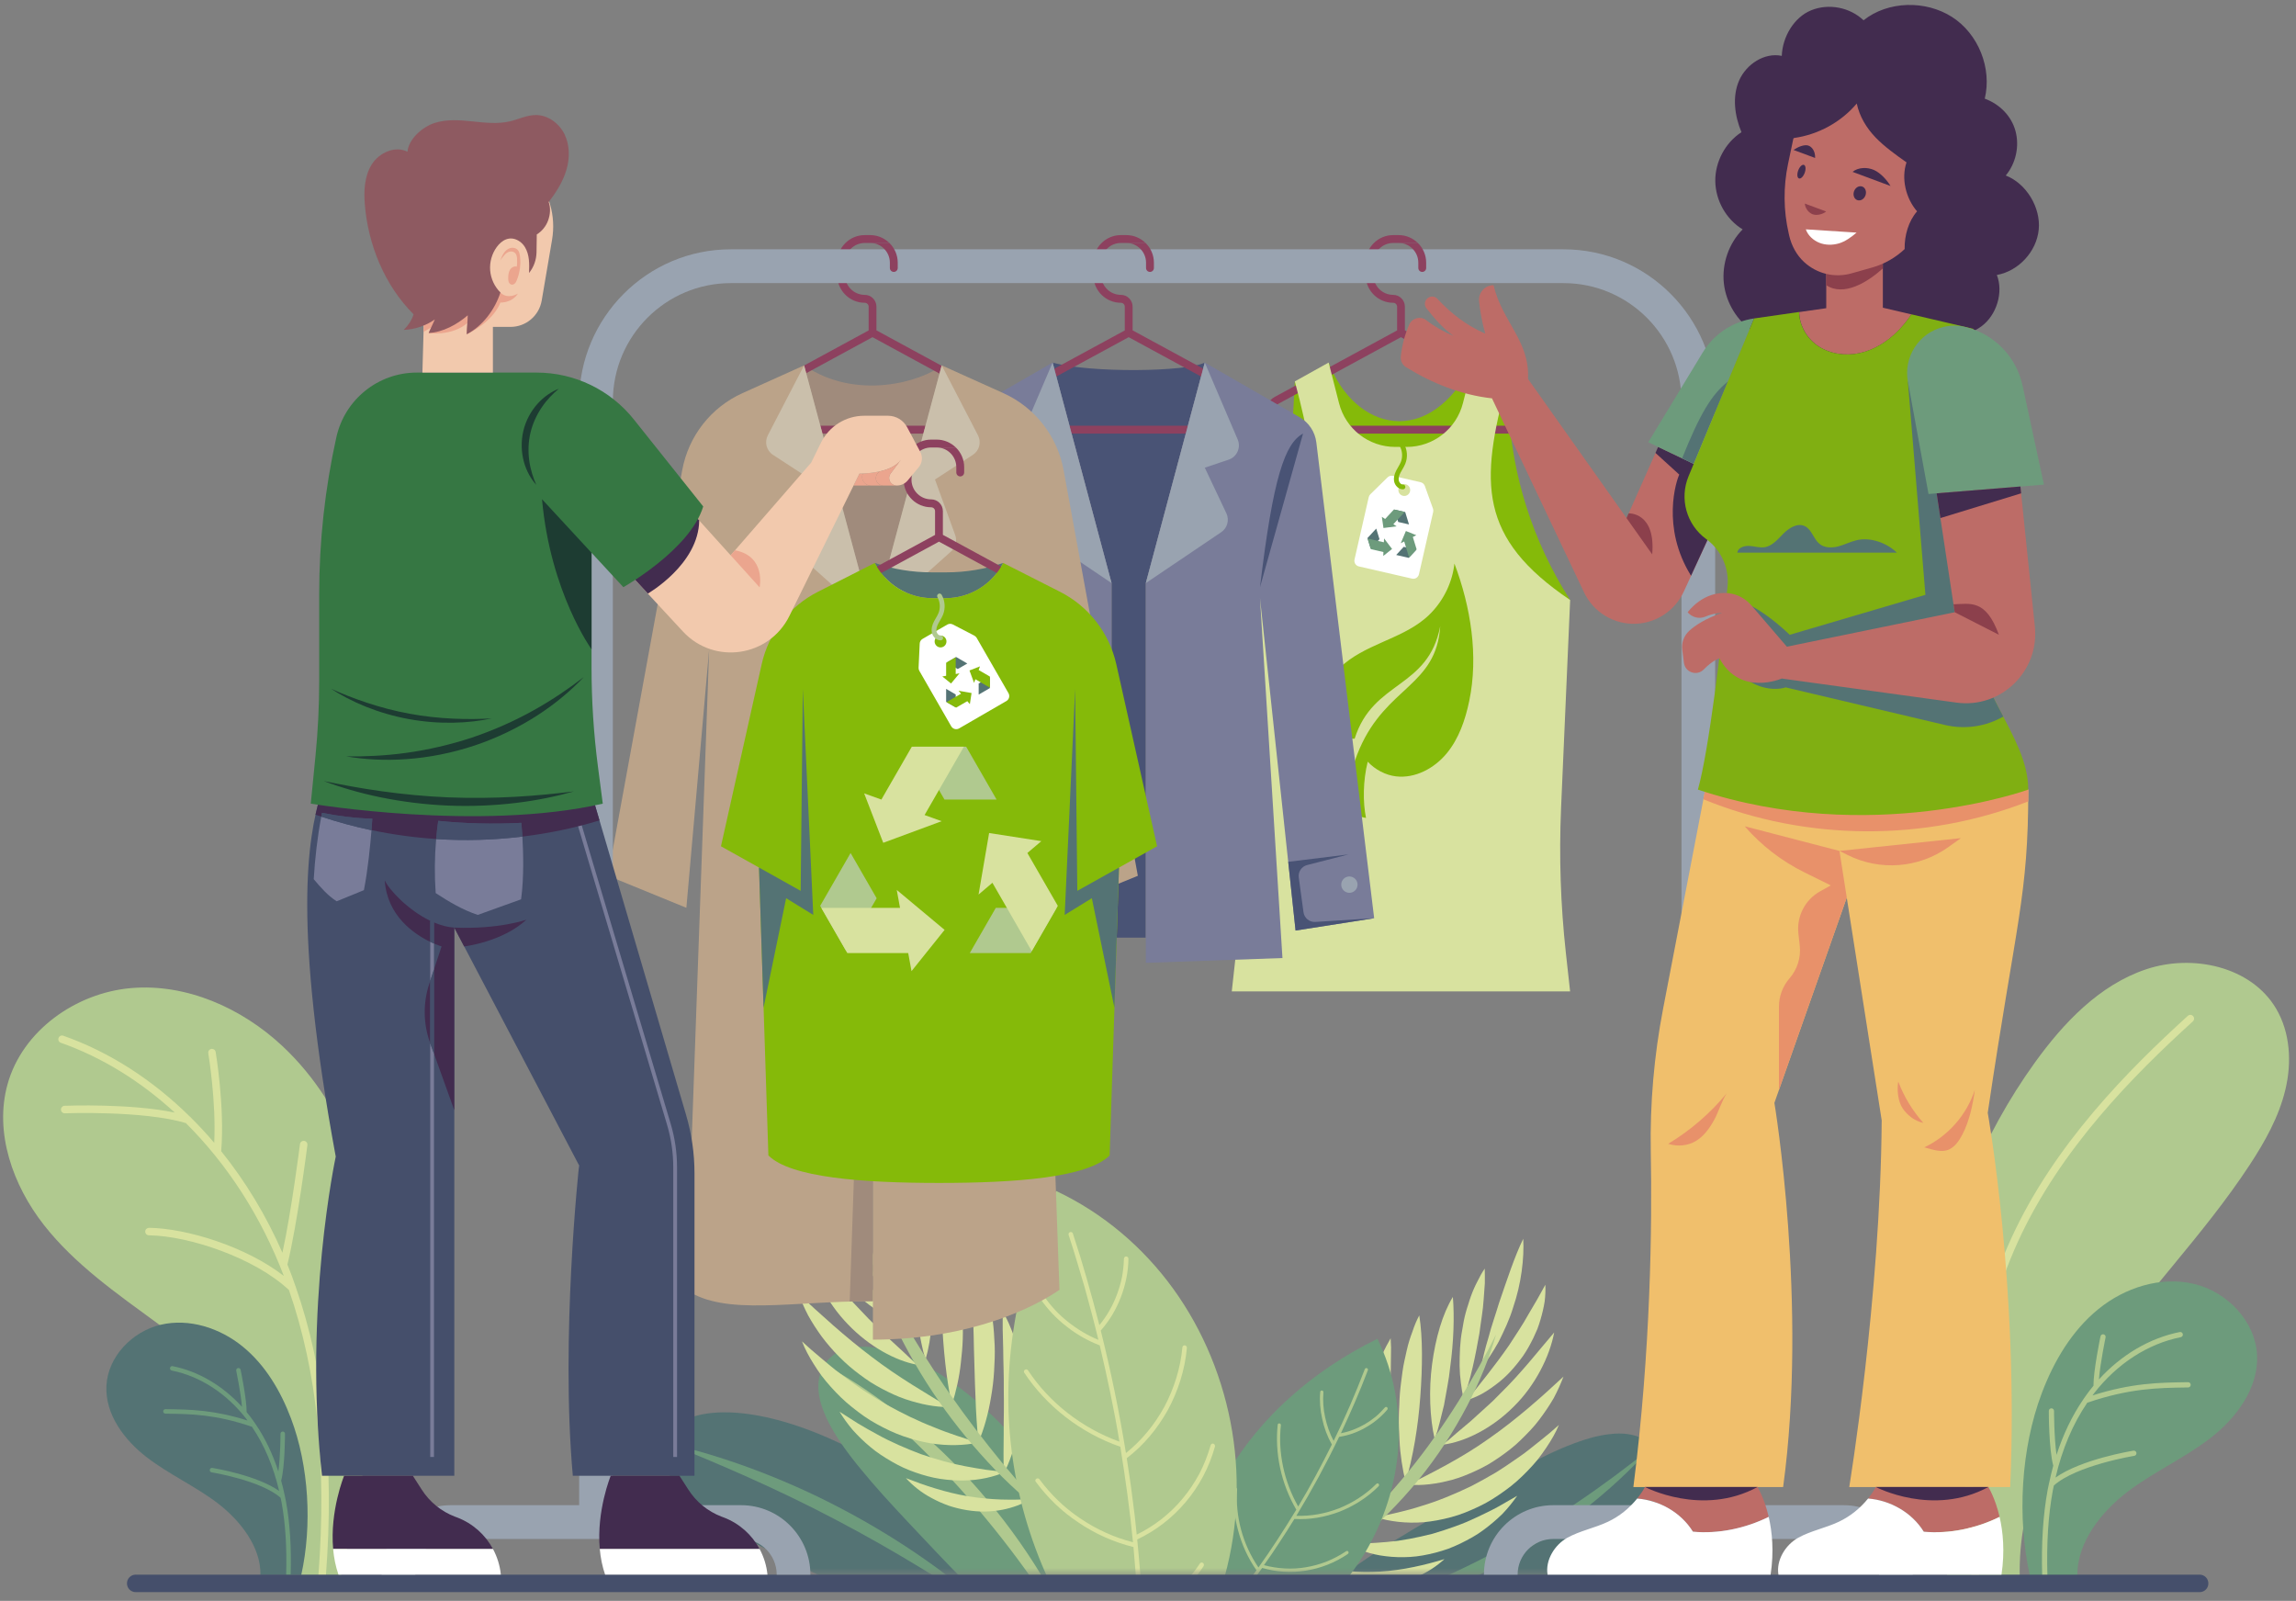 <svg width="175" height="122" viewBox="0 0 175 122" fill="none" xmlns="http://www.w3.org/2000/svg">
<rect x="0" y="0" width="175" height="122" fill="#808080" stroke="none"/>
<mask id="mask0_2_24" style="mask-type:luminance" maskUnits="userSpaceOnUse" x="47" y="87" width="84" height="33">
<path d="M47.664 119.999L130.339 119.999V87.31H47.664V119.999Z" fill="white"/>
</mask>
<g mask="url(#mask0_2_24)">
<path d="M117.779 122.61C115.602 123.849 113.373 124.742 111.287 125.329C111.028 125.4 110.768 125.472 110.514 125.54C110.257 125.603 110.001 125.658 109.749 125.712C109.244 125.815 108.756 125.918 108.277 125.989C107.316 126.121 106.42 126.218 105.581 126.215C102.237 126.256 100.102 125.32 99.828 123.947C99.546 122.536 101.072 120.957 103.464 119.257C104.068 118.845 104.716 118.384 105.424 117.952C105.775 117.732 106.134 117.495 106.508 117.271C106.696 117.16 106.885 117.048 107.076 116.934C107.267 116.816 107.461 116.699 107.655 116.579C109.224 115.646 110.945 114.673 112.743 113.649C114.546 112.628 116.107 111.758 117.511 111.083C118.897 110.387 120.127 109.898 121.203 109.592C121.739 109.437 122.247 109.34 122.718 109.291C123.183 109.234 123.614 109.234 124.013 109.283C124.809 109.386 125.468 109.698 125.956 110.21C126.444 110.725 126.718 111.392 126.727 112.221C126.73 112.636 126.67 113.091 126.536 113.586C126.396 114.073 126.176 114.593 125.882 115.154C125.292 116.27 124.35 117.495 123.026 118.785C121.688 120.05 119.959 121.377 117.779 122.61Z" fill="#547374"/>
<path d="M125.714 110.433C122.532 113.011 118.184 116.098 113.47 118.533C111.119 119.758 108.697 120.839 106.363 121.741C104.031 122.645 101.791 123.363 99.831 123.947C101.86 123.689 104.191 123.206 106.611 122.45C109.03 121.698 111.538 120.67 113.932 119.423C118.737 116.942 122.995 113.497 125.714 110.433Z" fill="#6D9B7C"/>
<path d="M104.907 115.635C105.909 115.947 107.159 116.113 108.523 116.004C109.193 115.941 109.895 115.812 110.608 115.62C111.327 115.432 112.015 115.143 112.717 114.811C113.425 114.482 114.072 114.055 114.709 113.598C115.351 113.146 115.924 112.619 116.452 112.07C116.714 111.795 116.974 111.518 117.205 111.229C117.431 110.937 117.645 110.642 117.842 110.347C118.241 109.761 118.581 109.171 118.82 108.591C118.592 108.791 118.355 108.997 118.115 109.209C117.867 109.412 117.613 109.618 117.354 109.827C116.829 110.239 116.318 110.676 115.733 111.068C115.159 111.466 114.583 111.867 113.981 112.236C113.367 112.596 112.748 112.94 112.129 113.26C110.857 113.872 109.598 114.393 108.354 114.765C107.139 115.166 105.932 115.397 104.907 115.635Z" fill="#D8E29F"/>
<path d="M102.608 117.615C103.412 118.075 104.465 118.467 105.629 118.599C106.214 118.671 106.836 118.691 107.478 118.653C108.12 118.616 108.756 118.493 109.41 118.327C109.735 118.241 110.06 118.141 110.383 118.03C110.7 117.909 111.008 117.775 111.313 117.629C111.918 117.331 112.531 117.005 113.056 116.608C113.59 116.216 114.087 115.792 114.529 115.357C114.954 114.908 115.325 114.445 115.639 113.992C115.179 114.256 114.697 114.533 114.192 114.822C113.687 115.1 113.145 115.357 112.603 115.615C112.329 115.744 112.055 115.867 111.778 115.987C111.499 116.107 111.205 116.21 110.919 116.319C110.34 116.527 109.761 116.719 109.182 116.888C108.585 117.04 107.997 117.168 107.418 117.277C107.13 117.331 106.845 117.38 106.562 117.42C106.274 117.455 105.989 117.486 105.709 117.512C105.15 117.563 104.611 117.595 104.097 117.618C103.581 117.632 103.073 117.618 102.608 117.615Z" fill="#D8E29F"/>
<path d="M100.465 119.426C100.987 119.849 101.672 120.236 102.482 120.496C102.887 120.628 103.321 120.728 103.775 120.791C104.22 120.842 104.685 120.859 105.156 120.834C105.626 120.808 106.106 120.745 106.577 120.642C107.036 120.527 107.487 120.376 107.915 120.196C108.788 119.846 109.524 119.337 110.098 118.816C108.674 119.251 106.916 119.672 105.193 119.769C104.32 119.812 103.481 119.801 102.679 119.729C101.871 119.655 101.124 119.537 100.465 119.426Z" fill="#D8E29F"/>
<path d="M107.358 113.143C108.36 113.234 109.473 113.1 110.691 112.771C111.299 112.605 111.889 112.362 112.5 112.081C112.802 111.938 113.111 111.786 113.41 111.615C113.701 111.44 113.992 111.254 114.278 111.057C114.848 110.662 115.419 110.227 115.913 109.738C116.412 109.249 116.911 108.748 117.316 108.201C117.727 107.658 118.101 107.106 118.421 106.553C118.717 105.993 118.971 105.437 119.168 104.908C117.556 106.413 115.562 108.193 113.453 109.655C111.362 111.146 109.11 112.25 107.358 113.143Z" fill="#D8E29F"/>
<path d="M109.969 110.098C111.635 109.892 113.698 108.871 115.353 107.217C117.025 105.586 118.124 103.349 118.458 101.546C117.268 102.934 115.924 104.662 114.383 106.164L113.821 106.731C113.63 106.917 113.43 107.091 113.236 107.269C112.851 107.618 112.469 107.964 112.098 108.302C111.715 108.625 111.342 108.937 110.985 109.24C110.811 109.392 110.637 109.54 110.471 109.686C110.3 109.827 110.132 109.967 109.969 110.098Z" fill="#D8E29F"/>
<path d="M111.818 106.702C112.178 106.588 112.56 106.433 112.937 106.23C113.308 106.021 113.684 105.772 114.058 105.483C114.826 104.917 115.496 104.156 116.101 103.312C116.395 102.885 116.64 102.43 116.869 101.97C116.98 101.738 117.085 101.506 117.182 101.274C117.271 101.04 117.345 100.802 117.416 100.565C117.556 100.093 117.662 99.629 117.733 99.186C117.79 98.737 117.802 98.305 117.787 97.907C117.588 98.253 117.388 98.619 117.182 98.997C116.963 99.372 116.737 99.758 116.503 100.153C116.067 100.951 115.522 101.741 115.017 102.528C113.935 104.087 112.768 105.52 111.818 106.702Z" fill="#D8E29F"/>
<path d="M104.876 115.603C104.548 114.573 104.328 113.369 104.225 112.11C104.163 111.472 104.131 110.822 104.137 110.184C104.146 109.546 104.143 108.882 104.205 108.261C104.274 107.643 104.328 107.008 104.439 106.422C104.556 105.841 104.671 105.263 104.825 104.731C104.899 104.465 104.993 104.21 105.079 103.964C105.161 103.712 105.25 103.469 105.35 103.24C105.549 102.782 105.778 102.367 105.994 101.987C106.006 102.216 106.02 102.456 106.026 102.699C106.023 102.942 106.02 103.189 106.017 103.443C106.003 103.95 106.017 104.502 105.977 105.045C105.949 105.603 105.92 106.176 105.889 106.762C105.84 107.34 105.798 107.938 105.758 108.55C105.646 109.746 105.558 111.002 105.401 112.19C105.273 113.403 105.076 114.536 104.876 115.603Z" fill="#D8E29F"/>
<path d="M102.705 117.729C102.371 116.851 102.151 115.812 102.011 114.676C101.946 114.113 101.911 113.538 101.911 112.968C101.909 112.396 101.914 111.804 101.968 111.246C101.994 110.965 102.028 110.688 102.071 110.419C102.108 110.144 102.145 109.869 102.197 109.606C102.291 109.071 102.442 108.593 102.579 108.11C102.722 107.635 102.899 107.2 103.098 106.811C103.281 106.407 103.486 106.044 103.715 105.735C103.7 106.147 103.683 106.579 103.666 107.028C103.64 107.48 103.592 107.941 103.561 108.433C103.543 108.679 103.526 108.928 103.509 109.183C103.486 109.432 103.464 109.686 103.441 109.941C103.395 110.453 103.352 110.982 103.318 111.523C103.267 112.047 103.221 112.585 103.181 113.123C103.161 113.394 103.141 113.663 103.121 113.935C103.095 114.198 103.07 114.465 103.044 114.725C102.996 115.254 102.944 115.778 102.899 116.281C102.844 116.788 102.77 117.263 102.705 117.729Z" fill="#D8E29F"/>
<path d="M100.462 119.423C100.208 118.794 100.025 118.021 99.94 117.206C99.897 116.796 99.88 116.379 99.885 115.958C99.883 115.529 99.905 115.097 99.951 114.679C100 114.261 100.074 113.855 100.168 113.472C100.254 113.074 100.359 112.696 100.488 112.35C100.753 111.666 101.064 111.054 101.421 110.602C101.312 111.824 101.081 113.314 100.918 114.888C100.821 115.661 100.761 116.47 100.69 117.24C100.61 118.01 100.533 118.753 100.462 119.423Z" fill="#D8E29F"/>
<path d="M107.133 112.951C106.91 112.01 106.719 110.874 106.668 109.732C106.639 109.16 106.605 108.553 106.619 107.967C106.622 107.672 106.636 107.38 106.654 107.088C106.662 106.791 106.676 106.496 106.699 106.204C106.745 105.621 106.83 105.063 106.902 104.502C106.976 103.944 107.113 103.426 107.221 102.911C107.335 102.399 107.487 101.924 107.655 101.48C107.803 101.028 107.977 100.613 108.177 100.244C108.451 101.978 108.423 104.17 108.254 106.45C108.089 108.731 107.698 111.057 107.133 112.951Z" fill="#D8E29F"/>
<path d="M109.35 109.669C108.976 108.053 108.893 105.927 109.153 103.961C109.416 101.984 109.946 100.124 110.737 98.837C110.862 100.347 110.797 102.27 110.531 104.196L110.44 104.925C110.406 105.169 110.36 105.406 110.32 105.646C110.235 106.13 110.146 106.608 110.063 107.074C109.955 107.535 109.844 107.987 109.729 108.425C109.67 108.645 109.61 108.859 109.553 109.068C109.484 109.274 109.416 109.475 109.35 109.669Z" fill="#D8E29F"/>
<path d="M111.55 106.553C111.459 106.187 111.399 105.798 111.347 105.383C111.29 104.965 111.259 104.53 111.25 104.087C111.253 103.209 111.273 102.264 111.447 101.369C111.519 100.917 111.598 100.465 111.718 100.036C111.775 99.821 111.841 99.609 111.912 99.4C111.975 99.192 112.038 98.986 112.112 98.785C112.255 98.385 112.423 98.007 112.608 97.655C112.78 97.3 112.962 96.971 113.165 96.677C113.176 97.031 113.179 97.409 113.173 97.804C113.151 98.193 113.119 98.599 113.085 99.017C113.036 99.861 112.871 100.719 112.76 101.609C112.452 103.357 112.095 105.148 111.55 106.553Z" fill="#D8E29F"/>
<path d="M116.101 94.405C115.442 95.749 114.868 97.52 114.261 99.283C113.995 100.176 113.676 101.051 113.456 101.912C113.196 102.757 112.999 103.575 112.857 104.304C113.339 103.738 113.798 103.02 114.238 102.233C114.637 101.426 115.057 100.556 115.331 99.638C115.955 97.821 116.181 95.884 116.101 94.405Z" fill="#D8E29F"/>
<path d="M114.024 101.712C112.474 104.808 110.18 108.668 107.361 112.13C105.952 113.858 104.431 115.492 102.916 116.957C101.401 118.424 99.865 119.672 98.527 120.771C100.045 119.949 101.754 118.885 103.409 117.517C105.061 116.153 106.688 114.53 108.132 112.759C111.025 109.211 113.096 105.048 114.024 101.712Z" fill="#B0C98F"/>
<path d="M64.564 110.253C68.696 112.301 71.977 115 73.912 117.414C75.86 119.835 76.5 121.927 75.675 122.974C74.839 124.041 72.745 123.912 70.014 123.1C67.278 122.278 63.882 120.799 60.241 118.994C56.6 117.194 54.032 115.649 52.449 114.153C52.052 113.784 51.721 113.412 51.45 113.045C51.176 112.685 50.968 112.327 50.82 111.972C50.523 111.266 50.477 110.576 50.674 109.932C50.871 109.289 51.296 108.751 51.967 108.353C52.303 108.156 52.7 107.99 53.162 107.867C53.621 107.749 54.141 107.675 54.729 107.643C57.06 107.529 60.43 108.207 64.564 110.253Z" fill="#547374"/>
<path d="M50.977 110.027C54.58 111.469 59.225 113.452 63.685 115.809C68.159 118.141 72.431 120.836 75.675 122.974C74.243 121.66 72.496 120.241 70.53 118.865C68.567 117.486 66.385 116.153 64.125 114.968C59.611 112.582 54.766 110.862 50.977 110.027Z" fill="#6D9B7C"/>
<path d="M104.99 102.027C102.425 103.286 100.214 104.794 98.328 106.485C96.442 108.178 94.884 110.055 93.64 112.124C92.39 114.19 91.448 116.442 90.823 118.902C90.201 121.36 89.89 124.024 89.965 126.888C92.812 126.816 95.577 125.961 97.999 124.476C100.422 122.994 102.496 120.882 103.989 118.416C105.481 115.947 106.385 113.128 106.577 110.287C106.765 107.443 106.243 104.591 104.99 102.027Z" fill="#6D9B7C"/>
<path d="M102.727 118.43C102.787 118.39 102.807 118.31 102.773 118.25C102.739 118.19 102.662 118.176 102.602 118.216C102.128 118.53 101.632 118.796 101.121 119.002C100.602 119.203 100.071 119.349 99.537 119.44C98.476 119.623 97.372 119.557 96.339 119.277L96.944 118.413L97.526 117.535C97.919 116.954 98.285 116.353 98.659 115.758C99.817 115.826 100.967 115.626 102.077 115.211C103.167 114.785 104.214 114.133 105.073 113.269C105.124 113.217 105.127 113.137 105.081 113.085C105.036 113.034 104.956 113.034 104.904 113.085C104.086 113.907 103.095 114.53 102.06 114.948C101.004 115.354 99.905 115.555 98.807 115.517C99.991 113.566 101.081 111.558 102.068 109.5C102.071 109.5 102.074 109.503 102.077 109.5C102.776 109.392 103.455 109.154 104.071 108.799C104.693 108.45 105.267 107.99 105.735 107.432C105.78 107.377 105.778 107.297 105.726 107.251C105.675 107.206 105.598 107.211 105.552 107.266C105.332 107.52 105.099 107.758 104.845 107.97C104.585 108.181 104.314 108.37 104.029 108.536C103.458 108.865 102.85 109.103 102.205 109.223C102.941 107.649 103.643 106.055 104.257 104.425C104.282 104.362 104.251 104.29 104.185 104.264C104.123 104.241 104.051 104.273 104.026 104.336C103.318 106.196 102.525 108.024 101.649 109.809C101.344 109.231 101.132 108.622 100.998 107.993C100.861 107.363 100.819 106.725 100.87 106.098C100.876 106.033 100.824 105.972 100.756 105.967C100.687 105.961 100.63 106.01 100.627 106.075C100.567 106.751 100.622 107.443 100.776 108.124C100.918 108.796 101.164 109.46 101.509 110.078C101.509 110.081 101.512 110.081 101.515 110.084C100.713 111.686 99.874 113.274 98.947 114.808C97.86 112.894 97.4 110.671 97.629 108.611C97.637 108.548 97.588 108.487 97.52 108.476C97.454 108.465 97.392 108.508 97.386 108.573C97.155 110.728 97.634 113.051 98.804 115.051C97.888 116.55 96.941 118.03 95.919 119.454C94.701 117.675 94.147 115.532 94.293 113.503C94.299 113.44 94.247 113.38 94.182 113.372C94.116 113.363 94.059 113.406 94.053 113.472C93.985 114.533 94.076 115.603 94.376 116.668C94.655 117.718 95.123 118.745 95.768 119.669L94.541 121.329C94.113 121.866 93.699 122.419 93.263 122.948C92.478 121.878 92.007 120.567 91.956 119.283C91.953 119.217 91.896 119.163 91.831 119.163C91.765 119.163 91.711 119.214 91.713 119.28C91.776 120.639 92.264 122.018 93.103 123.145C92.364 124.052 91.597 124.937 90.809 125.801C90.763 125.849 90.766 125.929 90.818 125.975C90.869 126.021 90.946 126.018 90.992 125.967C91.488 125.437 91.95 124.882 92.43 124.339C92.895 123.783 93.36 123.228 93.814 122.665C95.081 123.254 96.567 123.406 97.962 123.002C98.031 122.982 98.071 122.914 98.056 122.845C98.042 122.776 97.974 122.739 97.905 122.756C96.59 123.143 95.18 123.005 93.973 122.462C94.744 121.492 95.486 120.502 96.202 119.492C98.333 120.115 100.756 119.772 102.727 118.43Z" fill="#B0C98F"/>
<path d="M76.782 109.045C78.494 110.865 79.892 112.814 80.959 114.699C82.032 116.585 82.78 118.407 83.202 120.021C84.058 123.257 83.69 125.56 82.432 126.17C81.142 126.796 79.23 125.709 76.993 123.792C75.877 122.828 74.656 121.658 73.364 120.353C72.074 119.045 70.716 117.6 69.289 116.084C67.865 114.565 66.647 113.24 65.663 112.024C64.661 110.828 63.896 109.741 63.346 108.756C63.069 108.267 62.858 107.792 62.701 107.346C62.538 106.905 62.438 106.482 62.395 106.081C62.313 105.28 62.464 104.565 62.852 103.97C63.24 103.375 63.828 102.957 64.63 102.756C65.032 102.656 65.486 102.613 65.996 102.631C66.501 102.656 67.055 102.748 67.666 102.905C68.884 103.223 70.285 103.855 71.843 104.842C73.387 105.852 75.076 107.22 76.782 109.045Z" fill="#6D9B7C"/>
<path d="M63.129 104.161C66.362 106.679 70.368 110.204 73.857 114.216C75.606 116.213 77.241 118.313 78.682 120.361C80.126 122.41 81.376 124.407 82.432 126.17C81.675 124.261 80.634 122.118 79.31 119.949C77.989 117.781 76.391 115.589 74.608 113.555C71.058 109.466 66.727 106.118 63.129 104.161Z" fill="#B0C98F"/>
<path d="M74.571 109.915C74.999 108.92 75.332 107.732 75.538 106.465C75.652 105.827 75.729 105.168 75.769 104.516C75.806 103.864 75.84 103.189 75.815 102.542C75.783 101.898 75.749 101.246 75.663 100.628C75.569 100.015 75.469 99.412 75.33 98.848C75.261 98.565 75.176 98.296 75.09 98.03C75.01 97.764 74.922 97.506 74.828 97.26C74.633 96.771 74.408 96.325 74.186 95.918C74.171 96.159 74.157 96.407 74.151 96.662C74.148 96.914 74.148 97.174 74.145 97.438C74.148 97.967 74.131 98.533 74.151 99.1C74.163 99.675 74.171 100.267 74.183 100.871C74.206 101.469 74.223 102.084 74.231 102.711C74.277 103.944 74.291 105.22 74.351 106.436C74.385 107.669 74.474 108.831 74.571 109.915Z" fill="#D8E29F"/>
<path d="M76.511 112.281C76.948 111.443 77.293 110.427 77.541 109.3C77.664 108.739 77.752 108.161 77.806 107.583C77.861 107.003 77.901 106.402 77.892 105.827C77.889 105.538 77.875 105.251 77.852 104.968C77.835 104.682 77.812 104.399 77.778 104.121C77.715 103.563 77.595 103.048 77.478 102.542C77.356 102.038 77.199 101.572 77.013 101.146C76.842 100.711 76.645 100.319 76.425 99.975C76.425 100.402 76.425 100.851 76.425 101.317C76.437 101.787 76.448 102.273 76.463 102.777C76.468 103.798 76.522 104.848 76.508 105.955C76.517 106.496 76.52 107.045 76.514 107.595C76.511 107.869 76.505 108.147 76.502 108.419C76.502 108.688 76.502 108.957 76.502 109.226C76.497 109.764 76.494 110.293 76.488 110.805C76.483 111.32 76.497 111.806 76.511 112.281Z" fill="#D8E29F"/>
<path d="M78.528 114.256C78.865 113.663 79.153 112.919 79.339 112.113C79.433 111.709 79.501 111.289 79.547 110.865C79.598 110.433 79.624 109.998 79.621 109.569C79.618 109.14 79.584 108.719 79.527 108.313C79.478 107.898 79.404 107.5 79.304 107.131C79.096 106.396 78.825 105.735 78.497 105.229C78.517 106.49 78.622 108.041 78.622 109.649C78.637 110.445 78.605 111.263 78.585 112.044C78.565 112.825 78.545 113.578 78.528 114.256Z" fill="#D8E29F"/>
<path d="M72.548 107.057C72.85 106.13 73.115 105.003 73.238 103.847C73.301 103.266 73.364 102.656 73.381 102.058C73.392 101.758 73.392 101.458 73.389 101.157C73.392 100.854 73.389 100.551 73.375 100.25C73.312 99.057 73.173 97.884 72.924 96.828C72.813 96.293 72.665 95.795 72.496 95.326C72.345 94.854 72.165 94.416 71.963 94.024C71.7 95.824 71.703 98.081 71.792 100.41C71.886 102.739 72.128 105.111 72.548 107.057Z" fill="#D8E29F"/>
<path d="M70.545 103.606C71.016 102.004 71.184 99.852 70.958 97.827C70.736 95.795 70.18 93.861 69.366 92.533C69.258 94.093 69.338 96.056 69.56 98.021C69.649 99.017 69.808 99.993 69.948 100.954C70.037 101.423 70.128 101.887 70.222 102.333C70.274 102.556 70.322 102.777 70.368 102.991C70.431 103.2 70.488 103.406 70.545 103.606Z" fill="#D8E29F"/>
<path d="M68.47 100.37C68.576 100.007 68.65 99.615 68.71 99.197C68.776 98.779 68.818 98.339 68.835 97.89C68.853 96.997 68.835 96.041 68.664 95.123C68.399 93.266 67.686 91.532 66.861 90.342C66.861 90.705 66.87 91.091 66.887 91.489C66.918 91.887 66.955 92.299 66.998 92.722C67.067 93.578 67.226 94.453 67.343 95.352C67.648 97.129 67.977 98.937 68.47 100.37Z" fill="#D8E29F"/>
<path d="M74.539 109.944C73.501 110.158 72.242 110.207 70.898 109.987C70.237 109.872 69.549 109.695 68.858 109.455C68.165 109.217 67.5 108.894 66.83 108.528C66.156 108.164 65.54 107.718 64.944 107.237C64.339 106.762 63.802 106.227 63.311 105.675C63.066 105.397 62.826 105.117 62.612 104.831C62.401 104.542 62.204 104.247 62.022 103.955C61.654 103.372 61.346 102.794 61.126 102.224C61.348 102.422 61.574 102.628 61.805 102.837C62.045 103.04 62.287 103.246 62.535 103.457C63.038 103.875 63.531 104.31 64.088 104.716C64.635 105.128 65.189 105.538 65.765 105.927C66.35 106.31 66.947 106.679 67.54 107.028C68.758 107.706 69.977 108.301 71.184 108.768C72.356 109.26 73.532 109.609 74.539 109.944Z" fill="#D8E29F"/>
<path d="M76.619 112.178C75.76 112.545 74.671 112.808 73.498 112.825C72.91 112.839 72.291 112.796 71.66 112.702C71.03 112.605 70.41 112.436 69.783 112.218C69.472 112.11 69.161 111.987 68.856 111.849C68.556 111.709 68.262 111.555 67.974 111.389C67.403 111.057 66.832 110.693 66.342 110.276C65.845 109.864 65.391 109.42 64.989 108.971C64.601 108.51 64.267 108.041 63.99 107.586C64.427 107.864 64.886 108.156 65.366 108.462C65.845 108.756 66.362 109.043 66.878 109.323C67.903 109.895 69.049 110.382 70.162 110.808C70.736 111.005 71.309 111.183 71.871 111.34C72.154 111.417 72.434 111.492 72.71 111.56C72.993 111.623 73.272 111.681 73.546 111.735C74.097 111.841 74.631 111.93 75.141 112.007C75.649 112.078 76.154 112.124 76.619 112.178Z" fill="#D8E29F"/>
<path d="M78.528 114.259C77.949 114.61 77.213 114.902 76.377 115.06C75.96 115.14 75.515 115.186 75.061 115.194C74.614 115.197 74.151 115.16 73.692 115.085C73.23 115.011 72.767 114.897 72.317 114.748C71.877 114.59 71.449 114.402 71.047 114.184C70.231 113.761 69.557 113.203 69.047 112.645C70.411 113.18 72.094 113.752 73.789 114.03C74.645 114.167 75.481 114.247 76.283 114.276C77.093 114.299 77.852 114.281 78.528 114.259Z" fill="#D8E29F"/>
<path d="M72.308 107.229C71.304 107.237 70.191 107.028 69.004 106.628C68.41 106.427 67.834 106.156 67.243 105.847C66.95 105.689 66.656 105.523 66.367 105.343C66.085 105.16 65.808 104.962 65.531 104.756C64.421 103.941 63.437 102.931 62.635 101.864C62.244 101.326 61.891 100.779 61.591 100.236C61.306 99.686 61.069 99.143 60.88 98.625C62.467 100.09 64.399 101.872 66.433 103.4C68.453 104.951 70.619 106.196 72.308 107.229Z" fill="#D8E29F"/>
<path d="M69.897 104.004C68.239 103.701 66.23 102.599 64.635 100.931C63.023 99.28 61.953 97.091 61.622 95.32C62.809 96.674 64.145 98.376 65.64 99.907C66.356 100.691 67.146 101.409 67.854 102.104C68.222 102.445 68.582 102.774 68.924 103.091C69.092 103.252 69.258 103.409 69.418 103.561C69.58 103.712 69.743 103.858 69.897 104.004Z" fill="#D8E29F"/>
<path d="M68.196 100.513C67.84 100.387 67.463 100.219 67.089 100.004C66.721 99.787 66.35 99.529 65.982 99.234C65.232 98.651 64.567 97.892 63.973 97.051C62.832 95.352 62.184 93.297 62.25 91.712C62.458 92.05 62.667 92.407 62.883 92.779C63.109 93.149 63.34 93.529 63.577 93.918C64.028 94.702 64.564 95.492 65.075 96.279C66.142 97.829 67.286 99.289 68.196 100.513Z" fill="#D8E29F"/>
<path d="M63.757 88.164C63.739 89.658 64.036 91.584 64.681 93.4C64.975 94.316 65.386 95.192 65.791 96.001C66.228 96.799 66.681 97.52 67.155 98.104C67.024 97.366 66.835 96.539 66.579 95.684C66.356 94.817 66.039 93.93 65.754 93.031C65.121 91.257 64.476 89.489 63.757 88.164Z" fill="#D8E29F"/>
<path d="M66.073 95.455C67.007 98.811 68.938 103.023 71.56 106.788C72.87 108.668 74.337 110.439 75.829 111.987C77.321 113.538 78.871 114.836 80.26 115.878C79.093 114.585 77.738 113.123 76.388 111.483C75.039 109.844 73.669 108.058 72.382 106.213C69.811 102.522 67.629 98.568 66.073 95.455Z" fill="#B0C98F"/>
<path d="M80.494 90.76C78.799 94.368 77.738 97.97 77.222 101.495C76.705 105.023 76.736 108.476 77.293 111.844C77.844 115.211 78.916 118.493 80.534 121.669C82.152 124.842 84.309 127.912 87.066 130.785C89.924 128.027 91.985 124.587 93.143 120.831C94.304 117.077 94.561 113.017 93.919 109.1C93.274 105.183 91.736 101.42 89.437 98.236C87.134 95.048 84.084 92.453 80.494 90.76Z" fill="#B0C98F"/>
<path d="M92.601 110.25C92.629 110.156 92.575 110.053 92.487 110.021C92.395 109.99 92.301 110.044 92.273 110.141C92.056 110.899 91.773 111.623 91.42 112.301C91.054 112.982 90.629 113.618 90.147 114.196C89.194 115.354 87.978 116.296 86.64 116.951L86.486 115.492L86.298 114.035C86.181 113.063 86.027 112.095 85.879 111.128C87.162 110.147 88.204 108.9 89.009 107.46C89.785 106.027 90.312 104.405 90.464 102.728C90.472 102.628 90.404 102.539 90.31 102.525C90.216 102.513 90.13 102.582 90.121 102.682C89.976 104.279 89.479 105.824 88.755 107.194C88.001 108.573 87.014 109.778 85.819 110.736C85.311 107.598 84.669 104.482 83.898 101.397C83.901 101.395 83.904 101.395 83.907 101.392C84.229 101.023 84.523 100.622 84.78 100.199C85.031 99.778 85.245 99.332 85.425 98.871C85.784 97.944 85.993 96.948 86.01 95.938C86.013 95.841 85.938 95.758 85.841 95.755C85.747 95.752 85.667 95.827 85.665 95.924C85.653 96.39 85.605 96.851 85.522 97.303C85.43 97.758 85.302 98.201 85.142 98.631C84.82 99.489 84.378 100.284 83.793 100.985C83.188 98.642 82.537 96.307 81.775 94.007C81.747 93.915 81.65 93.867 81.561 93.895C81.47 93.924 81.422 94.021 81.45 94.113C81.887 95.429 82.272 96.759 82.666 98.087C83.031 99.423 83.399 100.759 83.719 102.11C82.88 101.764 82.109 101.297 81.41 100.742C80.705 100.187 80.098 99.538 79.598 98.811C79.544 98.737 79.439 98.716 79.362 98.771C79.284 98.822 79.264 98.928 79.316 99.003C79.852 99.787 80.52 100.488 81.287 101.083C82.038 101.681 82.891 102.17 83.81 102.525C83.813 102.525 83.818 102.525 83.821 102.525C84.392 104.957 84.917 107.4 85.322 109.867C82.446 108.825 79.955 106.865 78.357 104.433C78.309 104.356 78.203 104.336 78.123 104.385C78.043 104.433 78.017 104.536 78.066 104.611C79.747 107.148 82.349 109.2 85.391 110.256C85.779 112.671 86.121 115.094 86.355 117.532C84.9 117.163 83.544 116.533 82.335 115.715C81.113 114.897 80.078 113.884 79.225 112.731C79.173 112.656 79.065 112.642 78.988 112.691C78.911 112.742 78.888 112.842 78.942 112.917C79.829 114.118 80.905 115.171 82.189 116.021C83.442 116.874 84.871 117.523 86.392 117.898L86.632 120.765C86.686 121.723 86.76 122.679 86.794 123.638C84.988 123.257 83.29 122.327 82.049 121.025C81.987 120.959 81.878 120.957 81.807 121.017C81.735 121.08 81.733 121.183 81.795 121.248C83.114 122.622 84.897 123.603 86.809 123.992C86.88 125.623 86.909 127.254 86.906 128.885C86.906 128.979 86.98 129.057 87.077 129.057C87.171 129.057 87.248 128.979 87.248 128.885C87.262 127.875 87.225 126.868 87.217 125.858C87.182 124.851 87.151 123.841 87.1 122.834C88.966 122.27 90.644 121.054 91.734 119.357C91.785 119.274 91.765 119.163 91.688 119.108C91.608 119.054 91.502 119.074 91.451 119.154C90.427 120.759 88.837 121.921 87.08 122.476C86.986 120.753 86.851 119.034 86.677 117.32C89.499 115.992 91.722 113.426 92.601 110.25Z" fill="#D8E29F"/>
</g>
<path d="M173.487 76.871C171.584 73.641 167.101 72.677 163.555 73.876C160.008 75.072 157.283 77.944 155.092 80.983C147.057 92.139 144.58 107.103 148.481 120.284H153.948C153.762 114.522 156.344 108.857 159.663 104.067C163.332 98.768 167.935 94.159 171.473 88.771C172.637 86.997 173.695 85.112 174.189 83.046C174.686 80.98 174.566 78.7 173.487 76.871Z" fill="#B0C98F"/>
<path d="M153.813 94.611C157.046 87.543 162.633 81.936 167.138 77.838C167.255 77.732 167.264 77.552 167.158 77.435C167.053 77.318 166.873 77.309 166.756 77.415C162.211 81.549 156.573 87.212 153.297 94.373C150.078 101.412 149.068 110.121 150.287 120.287H150.863C149.642 110.198 150.632 101.566 153.813 94.611Z" fill="#D8E29F"/>
<path d="M158.339 120.084C158.285 117.572 160.162 115.206 162.159 113.686C164.157 112.167 166.485 111.131 168.471 109.598C170.457 108.064 172.143 105.798 172.032 103.289C171.915 100.685 169.741 98.436 167.21 97.841C164.679 97.246 161.948 98.127 159.931 99.769C157.914 101.412 156.541 103.738 155.622 106.176C154.027 110.402 153.736 115.675 154.715 120.084H158.339Z" fill="#6D9B7C"/>
<path d="M156.073 113.532C156.099 113.389 156.133 113.251 156.162 113.111C156.162 113.08 156.167 113.051 156.182 113.022C156.276 112.57 156.381 112.13 156.498 111.698C156.159 110.419 156.159 107.646 156.159 107.526C156.159 107.415 156.247 107.326 156.359 107.326C156.467 107.326 156.558 107.415 156.558 107.526C156.558 107.549 156.558 109.515 156.747 110.877C157.255 109.309 157.936 107.889 158.79 106.642C158.79 106.639 158.792 106.639 158.792 106.636C158.952 106.405 159.115 106.173 159.286 105.952C159.377 105.835 159.472 105.721 159.563 105.609C159.557 104.456 160.076 101.95 160.099 101.841C160.122 101.732 160.228 101.664 160.333 101.686C160.442 101.709 160.51 101.815 160.487 101.921C160.482 101.944 160.076 103.892 159.979 105.123C161.697 103.24 163.851 101.97 166.14 101.512C166.248 101.489 166.351 101.561 166.374 101.669C166.397 101.778 166.325 101.881 166.217 101.904C163.7 102.407 161.349 103.932 159.597 106.196C159.56 106.244 159.526 106.296 159.489 106.344C162.482 105.397 164.568 105.366 166.585 105.337L166.773 105.334H166.776C166.885 105.334 166.973 105.42 166.976 105.532C166.979 105.643 166.89 105.732 166.779 105.735L166.591 105.738C164.488 105.769 162.311 105.801 159.092 106.897C157.991 108.519 157.177 110.43 156.672 112.602C158.647 111.206 162.439 110.582 162.61 110.553C162.719 110.536 162.821 110.61 162.838 110.719C162.856 110.828 162.781 110.931 162.673 110.948C162.63 110.954 158.267 111.672 156.544 113.208C156.518 113.34 156.487 113.472 156.461 113.606C156.113 115.509 155.979 117.626 156.053 120.081C156.056 120.193 155.971 120.284 155.859 120.287C155.856 120.287 155.856 120.287 155.854 120.287C155.748 120.287 155.659 120.201 155.654 120.095C155.582 117.609 155.719 115.463 156.073 113.532Z" fill="#B0C98F"/>
<path d="M22.052 120.061C22.731 116.267 22.158 112.084 20.152 108.797C18.157 105.529 15.07 103.1 11.986 100.84C8.901 98.579 5.705 96.362 3.343 93.349C0.983 90.336 -0.449 86.319 0.575 82.628C1.708 78.542 5.783 75.661 10 75.3C14.214 74.943 18.417 76.817 21.516 79.71C26.538 84.399 28.8 91.472 29.06 98.35C29.32 105.226 27.516 113.352 25.998 120.061H22.052Z" fill="#B0C98F"/>
<path d="M22.54 98.067C22.537 98.056 22.532 98.041 22.526 98.03C22.432 97.758 22.338 97.486 22.238 97.22C22.129 96.934 22.021 96.651 21.907 96.368C22.671 93.254 23.422 87.323 23.43 87.263C23.45 87.106 23.339 86.963 23.182 86.943C23.028 86.925 22.883 87.034 22.863 87.192C22.857 87.246 22.221 92.273 21.527 95.469C20.289 92.631 18.705 90.024 16.859 87.732C17.139 84.353 16.445 80.21 16.437 80.17C16.411 80.016 16.263 79.91 16.109 79.936C15.955 79.961 15.849 80.11 15.875 80.265C15.88 80.305 16.485 83.913 16.328 87.091C15.764 86.428 15.176 85.79 14.565 85.186C14.542 85.151 14.514 85.123 14.477 85.1C11.638 82.302 8.351 80.17 4.824 78.931C4.675 78.877 4.513 78.957 4.461 79.106C4.41 79.255 4.487 79.418 4.636 79.469C7.774 80.574 10.719 82.402 13.321 84.788C9.943 84.084 5.143 84.262 4.921 84.27C4.764 84.276 4.641 84.41 4.647 84.568C4.653 84.725 4.787 84.854 4.944 84.843C5.004 84.84 10.916 84.622 14.163 85.586C17.321 88.725 19.912 92.714 21.633 97.237C18.757 95.005 14.251 93.612 11.358 93.569C11.198 93.578 11.07 93.692 11.07 93.853C11.067 94.01 11.193 94.141 11.352 94.141C14.428 94.184 19.43 95.87 22.024 98.313C24.178 104.525 24.914 111.643 24.269 120.038C24.258 120.196 24.375 120.333 24.532 120.344C24.54 120.344 24.546 120.344 24.555 120.344C24.703 120.344 24.828 120.23 24.84 120.081C25.491 111.58 24.737 104.37 22.54 98.067Z" fill="#D8E29F"/>
<path d="M19.852 120.035C19.898 117.881 18.289 115.852 16.577 114.548C14.865 113.246 12.867 112.356 11.164 111.04C9.46 109.724 8.014 107.781 8.111 105.629C8.211 103.397 10.074 101.469 12.245 100.957C14.417 100.445 16.756 101.203 18.488 102.611C20.22 104.018 21.396 106.015 22.183 108.104C23.55 111.726 23.801 116.25 22.96 120.032H19.852V120.035Z" fill="#547374"/>
<path d="M21.795 114.416C21.773 114.293 21.744 114.176 21.721 114.055C21.721 114.03 21.715 114.004 21.704 113.978C21.624 113.592 21.533 113.211 21.43 112.842C21.721 111.746 21.721 109.366 21.721 109.266C21.721 109.171 21.644 109.094 21.55 109.094C21.456 109.094 21.379 109.171 21.379 109.266C21.379 109.286 21.379 110.971 21.216 112.138C20.78 110.794 20.198 109.578 19.464 108.505C19.464 108.502 19.461 108.502 19.461 108.502C19.324 108.302 19.185 108.104 19.039 107.915C18.962 107.815 18.882 107.718 18.799 107.621C18.805 106.631 18.357 104.482 18.34 104.39C18.32 104.299 18.229 104.239 18.137 104.259C18.046 104.279 17.986 104.367 18.006 104.462C18.009 104.482 18.357 106.153 18.443 107.209C16.97 105.592 15.121 104.505 13.158 104.113C13.067 104.093 12.976 104.153 12.959 104.247C12.941 104.339 13.001 104.43 13.093 104.447C15.25 104.88 17.267 106.187 18.771 108.127C18.802 108.167 18.831 108.213 18.862 108.256C16.294 107.443 14.508 107.417 12.776 107.392L12.613 107.389H12.611C12.516 107.389 12.442 107.463 12.439 107.558C12.439 107.652 12.514 107.729 12.608 107.732L12.77 107.735C14.574 107.761 16.44 107.789 19.202 108.731C20.146 110.121 20.842 111.761 21.276 113.623C19.581 112.427 16.331 111.889 16.183 111.867C16.089 111.852 16.003 111.915 15.989 112.01C15.975 112.104 16.037 112.19 16.131 112.204C16.169 112.21 19.909 112.825 21.387 114.144C21.41 114.259 21.439 114.37 21.459 114.485C21.758 116.115 21.872 117.932 21.81 120.035C21.807 120.13 21.881 120.21 21.975 120.213C21.978 120.213 21.978 120.213 21.981 120.213C22.072 120.213 22.149 120.138 22.152 120.047C22.218 117.912 22.101 116.073 21.795 114.416Z" fill="#6D9B7C"/>
<path d="M167.658 121.334H10.342C9.974 121.334 9.677 121.037 9.677 120.668C9.677 120.299 9.974 120.001 10.342 120.001H167.655C168.023 120.001 168.32 120.299 168.32 120.668C168.323 121.037 168.026 121.334 167.658 121.334Z" fill="#454F6B"/>
<path d="M112.295 27.63C108.905 34.354 103.232 32.772 101.269 27.63V35.069H112.295V27.63Z" fill="#85BA09"/>
<path d="M114.977 31.086L114.874 29.069L112.337 32.443L106.782 36.036L101.227 32.443L98.69 29.069L98.587 31.086C98.322 36.254 96.727 41.261 93.953 45.624L93.888 45.73H106.782H119.676L119.611 45.624C116.837 41.261 115.242 36.251 114.977 31.086Z" fill="#85BA09"/>
<path d="M96.453 31.91C96.624 32.588 97.206 33.043 97.902 33.043H115.659C116.355 33.043 116.937 32.588 117.108 31.91C117.279 31.232 116.983 30.554 116.369 30.222L107.079 25.175V23.367C107.079 22.872 106.676 22.471 106.186 22.471C105.39 22.471 104.736 21.847 104.688 21.061C104.685 21.029 104.685 20.053 104.685 20.022C104.685 19.192 105.358 18.517 106.186 18.517H106.602H108.066C107.686 18.145 107.17 17.916 106.602 17.916H106.186C105.027 17.916 104.088 18.86 104.088 20.022C104.088 20.053 104.088 21.032 104.091 21.064C104.14 22.179 105.061 23.075 106.188 23.075C106.351 23.075 106.485 23.206 106.485 23.372V25.181L97.195 30.228C96.578 30.554 96.282 31.232 96.453 31.91ZM97.474 30.752L106.779 25.696L116.084 30.752C116.538 30.998 116.606 31.45 116.526 31.764C116.446 32.076 116.172 32.443 115.656 32.443H97.902C97.386 32.443 97.112 32.076 97.032 31.764C96.955 31.45 97.024 30.998 97.474 30.752Z" fill="#8D415F"/>
<path d="M119.676 45.727C112.686 41.006 112.78 36.8 114.874 29.066L112.295 27.63L111.504 30.726C111.005 32.686 109.242 34.059 107.224 34.059H106.782H106.34C104.322 34.059 102.559 32.688 102.06 30.726L101.269 27.63L98.69 29.066C100.781 36.797 100.878 41.006 93.888 45.727L94.575 61.595C94.735 65.269 94.612 68.951 94.21 72.608L93.885 75.555H106.779H119.673L119.348 72.608C118.946 68.951 118.826 65.269 118.983 61.595L119.676 45.727Z" fill="#D8E29F"/>
<path d="M110.856 42.946C110.702 44.337 110.072 45.667 109.107 46.677C108.945 46.849 108.771 47.012 108.591 47.16C107.629 47.959 106.462 48.451 105.324 48.957C104.185 49.464 103.03 50.007 102.134 50.874C101.238 51.744 100.63 53.006 100.847 54.236C101.05 55.375 102.122 56.362 103.25 56.296C104.659 51.827 108.848 52.52 109.775 47.718C109.47 52.294 105.706 52.299 103.635 57.037C103.121 58.213 102.713 59.675 102.485 61.575C103.244 62.222 104.117 62.333 104.117 62.333C103.872 61.157 103.883 59.487 104.248 58.047C104.805 58.651 105.612 59.075 106.408 59.166C107.863 59.335 109.316 58.557 110.254 57.429C111.193 56.299 111.684 54.863 111.984 53.424C112.705 49.982 112.098 46.239 110.856 42.946Z" fill="#85BA09"/>
<path d="M109.222 38.766L108.6 37.032C108.548 36.892 108.428 36.783 108.283 36.751L106.163 36.265C106.017 36.231 105.863 36.274 105.758 36.38L104.445 37.67C104.385 37.73 104.342 37.804 104.325 37.887L103.241 42.637C103.187 42.874 103.335 43.112 103.572 43.166L107.624 44.096C107.861 44.151 108.097 44.002 108.152 43.764L109.236 39.015C109.256 38.932 109.25 38.846 109.222 38.766ZM106.933 37.784C106.691 37.73 106.539 37.487 106.594 37.244C106.648 37 106.89 36.849 107.133 36.903C107.375 36.957 107.527 37.201 107.472 37.444C107.418 37.69 107.176 37.842 106.933 37.784Z" fill="white"/>
<path d="M107.104 39.023L106.28 38.834L106.571 39.779L107.393 39.967L107.104 39.023Z" fill="#547374"/>
<path d="M106.2 39.95L107.067 39.015L106.245 38.826L105.575 39.55L105.324 39.389L105.447 40.239L106.448 40.111L106.2 39.95Z" fill="#6D9B7C"/>
<path d="M104.225 41.006L104.474 41.813L105.144 41.089L104.896 40.282L104.225 41.006Z" fill="#547374"/>
<path d="M105.478 41.327L104.237 41.04L104.485 41.85L105.444 42.07L105.432 42.368L106.103 41.836L105.492 41.032L105.478 41.327Z" fill="#6D9B7C"/>
<path d="M107.375 42.514L107.952 41.893L106.99 41.673L106.417 42.294L107.375 42.514Z" fill="#547374"/>
<path d="M107.027 41.264L107.401 42.485L107.975 41.867L107.686 40.923L107.949 40.786L107.156 40.468L106.765 41.401L107.027 41.264Z" fill="#6D9B7C"/>
<path d="M107.027 37.266C107.002 37.281 106.973 37.289 106.942 37.292C106.585 37.301 106.314 36.986 106.257 36.677C106.211 36.428 106.268 36.156 106.428 35.844C106.474 35.759 106.522 35.676 106.568 35.596C106.645 35.464 106.719 35.338 106.771 35.206C106.925 34.823 106.893 34.359 106.688 34.002C106.636 33.913 106.668 33.801 106.756 33.75C106.845 33.699 106.956 33.73 107.007 33.819C107.27 34.279 107.31 34.852 107.11 35.344C107.047 35.501 106.965 35.644 106.882 35.782C106.836 35.862 106.79 35.936 106.751 36.013C106.628 36.248 106.585 36.442 106.614 36.608C106.642 36.763 106.773 36.926 106.927 36.923C107.027 36.92 107.113 37 107.116 37.103C107.119 37.172 107.082 37.235 107.027 37.266Z" fill="#85BA09"/>
<path d="M80.229 27.63C83.059 28.44 90.467 28.345 91.828 27.63L87.334 44.44V71.455H84.723V44.44L80.229 27.63Z" fill="#495375"/>
<path d="M75.701 31.91C75.872 32.588 76.454 33.043 77.15 33.043H94.906C95.603 33.043 96.185 32.588 96.356 31.91C96.527 31.232 96.23 30.554 95.617 30.222L86.326 25.175V23.367C86.326 22.872 85.924 22.471 85.433 22.471C84.637 22.471 83.984 21.847 83.935 21.061C83.933 21.029 83.933 20.053 83.933 20.022C83.933 19.192 84.606 18.517 85.433 18.517H85.85H87.314C86.934 18.145 86.418 17.916 85.85 17.916H85.433C84.275 17.916 83.333 18.86 83.333 20.022C83.333 20.053 83.333 21.032 83.336 21.064C83.385 22.179 84.306 23.075 85.433 23.075C85.596 23.075 85.73 23.206 85.73 23.372V25.181L76.44 30.228C75.826 30.554 75.529 31.232 75.701 31.91ZM76.722 30.752L86.027 25.696L95.332 30.752C95.785 30.998 95.854 31.45 95.774 31.764C95.694 32.076 95.42 32.443 94.903 32.443H77.147C76.631 32.443 76.357 32.076 76.277 31.764C76.2 31.45 76.268 30.998 76.722 30.752Z" fill="#8D415F"/>
<path d="M84.723 44.44L80.229 27.63L72.996 31.799C72.294 32.202 71.823 32.915 71.726 33.719L67.317 69.976L73.309 70.914L76.02 45.584L74.308 73.011L84.723 73.378V44.44Z" fill="#797C99"/>
<path d="M80.229 27.63L77.721 33.492C77.458 34.108 77.775 34.817 78.406 35.029L80.229 35.641L78.582 39.118C78.34 39.63 78.508 40.242 78.976 40.557L84.723 44.437L80.229 27.63Z" fill="#99A3B0"/>
<path d="M72.739 33.043L76.02 44.751C75.022 36.357 74.117 33.782 72.739 33.043Z" fill="#495375"/>
<path d="M67.317 69.976L71.803 70.259C72.251 70.288 72.645 69.964 72.705 69.518L73.064 66.871C73.124 66.439 72.85 66.033 72.428 65.924L69.266 65.112L73.869 65.678L73.309 70.914L67.317 69.976Z" fill="#495375"/>
<path d="M69.206 68.041C69.55 68.041 69.829 67.762 69.829 67.418C69.829 67.073 69.55 66.794 69.206 66.794C68.863 66.794 68.584 67.073 68.584 67.418C68.584 67.762 68.863 68.041 69.206 68.041Z" fill="#99A3B0"/>
<path d="M87.334 44.44L91.828 27.63L99.061 31.799C99.763 32.202 100.234 32.915 100.331 33.719L104.739 69.976L98.747 70.914L96.036 45.584L97.748 73.011L87.334 73.378V44.44Z" fill="#797C99"/>
<path d="M91.828 27.63L94.336 33.492C94.598 34.108 94.281 34.817 93.651 35.029L91.828 35.641L93.474 39.118C93.716 39.63 93.548 40.242 93.08 40.557L87.334 44.437L91.828 27.63Z" fill="#99A3B0"/>
<path d="M99.318 33.043L96.036 44.751C97.035 36.357 97.939 33.782 99.318 33.043Z" fill="#495375"/>
<path d="M104.739 69.976L100.253 70.259C99.805 70.288 99.412 69.964 99.352 69.518L98.992 66.871C98.932 66.439 99.206 66.033 99.629 65.924L102.79 65.112L98.188 65.678L98.747 70.914L104.739 69.976Z" fill="#495375"/>
<path d="M102.228 67.418C102.228 67.761 102.508 68.041 102.85 68.041C103.192 68.041 103.472 67.761 103.472 67.418C103.472 67.074 103.192 66.794 102.85 66.794C102.508 66.794 102.228 67.072 102.228 67.418Z" fill="#99A3B0"/>
<path d="M61.288 27.845C65.275 30.585 70.291 29.061 71.777 27.845L66.533 47.346L61.288 27.845Z" fill="#A08B7C"/>
<path d="M56.175 31.91C56.346 32.588 56.928 33.043 57.625 33.043H75.381C76.077 33.043 76.659 32.588 76.831 31.91C77.002 31.232 76.705 30.554 76.091 30.222L66.801 25.175V23.367C66.801 22.872 66.399 22.471 65.908 22.471C65.112 22.471 64.459 21.847 64.41 21.061C64.407 21.029 64.407 20.053 64.407 20.022C64.407 19.192 65.081 18.517 65.908 18.517H66.325H67.788C67.409 18.145 66.892 17.916 66.325 17.916H65.908C64.749 17.916 63.811 18.86 63.811 20.022C63.811 20.053 63.811 21.032 63.814 21.064C63.862 22.179 64.784 23.075 65.911 23.075C66.073 23.075 66.208 23.206 66.208 23.372V25.181L56.917 30.228C56.301 30.554 56.004 31.232 56.175 31.91ZM57.197 30.752L66.501 25.696L75.806 30.752C76.26 30.998 76.328 31.45 76.248 31.764C76.169 32.076 75.895 32.443 75.378 32.443H57.622C57.105 32.443 56.831 32.076 56.752 31.764C56.675 31.45 56.743 30.998 57.197 30.752Z" fill="#8D415F"/>
<path d="M61.288 27.845L66.533 47.346V99.16C60.281 99.16 55.285 100.304 52.315 98.302L54.052 49.481L52.315 69.183L46.34 66.74L51.998 35.833C52.474 33.235 54.192 31.041 56.595 29.959L61.288 27.845Z" fill="#BBA389"/>
<path d="M61.288 27.845L66.533 47.346L60.575 42.025C60.227 41.713 60.101 41.218 60.261 40.777L61.802 36.543L58.914 34.663C58.421 34.342 58.252 33.699 58.523 33.175L61.288 27.845Z" fill="#CABFAB"/>
<path d="M71.777 27.845L66.533 47.346V102.093C72.784 102.093 77.781 100.304 80.751 98.302L79.013 49.484L80.751 69.186L86.726 66.743L81.068 35.833C80.591 33.235 78.874 31.041 76.471 29.959L71.777 27.845Z" fill="#BBA389"/>
<path d="M71.777 27.845L66.533 47.346L72.491 42.025C72.839 41.713 72.964 41.218 72.805 40.777L71.264 36.543L74.151 34.663C74.645 34.342 74.813 33.699 74.542 33.175L71.777 27.845Z" fill="#CABFAB"/>
<path d="M64.764 99.189C65.34 99.171 65.931 99.16 66.53 99.16V47.346L64.764 99.189Z" fill="#A08B7C"/>
<path d="M140.508 114.708H130.73V30.588C130.73 24.199 125.545 19 119.174 19H55.699C49.327 19 44.143 24.199 44.143 30.588V114.708H34.364C31.454 114.708 29.086 117.083 29.086 120.001H31.654C31.654 118.502 32.869 117.283 34.364 117.283H45.427H56.489C57.984 117.283 59.2 118.502 59.2 120.001H61.768C61.768 117.083 59.4 114.708 56.489 114.708H46.711V30.588C46.711 25.619 50.742 21.576 55.699 21.576H119.174C124.13 21.576 128.162 25.619 128.162 30.588V114.708H118.384C115.473 114.708 113.105 117.083 113.105 120.001H115.673C115.673 118.502 116.888 117.283 118.384 117.283H129.446H140.508C142.004 117.283 143.219 118.502 143.219 120.001H145.787C145.787 117.083 143.419 114.708 140.508 114.708Z" fill="#99A3B0"/>
<path d="M87.95 20.019V20.423C87.95 20.588 87.816 20.723 87.65 20.723C87.485 20.723 87.351 20.588 87.351 20.423V20.019C87.351 19.189 86.677 18.514 85.85 18.514H87.314C87.705 18.898 87.95 19.43 87.95 20.019Z" fill="#8D415F"/>
<path d="M108.702 20.019V20.423C108.702 20.588 108.568 20.723 108.403 20.723C108.237 20.723 108.103 20.588 108.103 20.423V20.019C108.103 19.189 107.43 18.514 106.602 18.514H108.066C108.457 18.898 108.702 19.43 108.702 20.019Z" fill="#8D415F"/>
<path d="M68.425 20.019V20.423C68.425 20.588 68.29 20.723 68.125 20.723C67.96 20.723 67.825 20.588 67.825 20.423V20.019C67.825 19.189 67.152 18.514 66.325 18.514H67.788C68.179 18.898 68.425 19.43 68.425 20.019Z" fill="#8D415F"/>
<path d="M72.14 43.618H71.569H70.998C69.526 43.618 68.065 43.378 66.673 42.903C67.529 44.551 69.226 45.587 71.078 45.587H71.569H72.06C73.912 45.587 75.612 44.554 76.465 42.903C75.073 43.375 73.612 43.618 72.14 43.618Z" fill="#547374"/>
<path d="M61.24 47.495C61.411 48.173 61.993 48.628 62.689 48.628H80.446C81.142 48.628 81.724 48.173 81.895 47.495C82.066 46.817 81.77 46.139 81.156 45.807L71.866 40.76V38.952C71.866 38.457 71.463 38.056 70.973 38.056C70.177 38.056 69.523 37.432 69.475 36.646C69.472 36.614 69.472 35.638 69.472 35.607C69.472 34.777 70.145 34.102 70.973 34.102H71.389H72.853C72.474 33.73 71.957 33.501 71.389 33.501H70.973C69.814 33.501 68.873 34.445 68.873 35.607C68.873 35.638 68.873 36.617 68.875 36.648C68.924 37.764 69.846 38.66 70.973 38.66C71.135 38.66 71.269 38.791 71.269 38.957V40.766L61.979 45.813C61.365 46.139 61.069 46.817 61.24 47.495ZM62.264 46.334L71.569 41.278L80.874 46.334C81.327 46.58 81.396 47.032 81.316 47.346C81.236 47.658 80.962 48.025 80.446 48.025H62.692C62.176 48.025 61.902 47.658 61.822 47.346C61.742 47.035 61.811 46.58 62.264 46.334Z" fill="#8D415F"/>
<path d="M73.489 35.604V36.008C73.489 36.173 73.355 36.308 73.19 36.308C73.024 36.308 72.89 36.173 72.89 36.008V35.604C72.89 34.774 72.217 34.099 71.389 34.099H72.853C73.247 34.483 73.489 35.015 73.489 35.604Z" fill="#8D415F"/>
<path d="M85.085 50.625C84.552 48.233 82.977 46.208 80.797 45.1L76.465 42.903C75.609 44.551 73.912 45.587 72.06 45.587H71.569H71.078C69.226 45.587 67.526 44.554 66.673 42.903L62.341 45.1C60.161 46.208 58.586 48.233 58.053 50.625L54.951 64.494L57.853 66.116L58.566 88.053C60.247 89.738 65.7 90.15 71.572 90.15C77.444 90.15 82.897 89.738 84.577 88.053L85.291 66.116L88.192 64.494L85.085 50.625Z" fill="#85BA09"/>
<path d="M85.288 66.113L82.112 67.89L81.947 52.488L81.15 69.724L83.219 68.451L84.94 76.797L85.288 66.113Z" fill="#547374"/>
<path d="M73.641 56.906H69.669L71.988 60.934H75.96L73.641 56.906Z" fill="#B0C98F"/>
<path d="M70.47 62.113L73.469 56.906H69.498L67.178 60.934L65.865 60.462L67.32 64.228L71.772 62.582L70.47 62.113Z" fill="#D8E29F"/>
<path d="M62.513 69.034L64.498 72.485L66.818 68.456L64.832 65.006L62.513 69.034Z" fill="#B0C98F"/>
<path d="M68.599 69.186H62.598L64.584 72.634H69.224L69.475 74.01L71.997 70.865L68.35 67.821L68.599 69.186Z" fill="#D8E29F"/>
<path d="M78.554 72.634L80.54 69.186H75.9L73.914 72.634H78.554Z" fill="#B0C98F"/>
<path d="M75.641 67.275L78.639 72.485L80.626 69.034L78.306 65.006L79.37 64.102L75.39 63.484L74.585 68.173L75.641 67.275Z" fill="#D8E29F"/>
<path d="M57.85 66.113L61.026 67.89L61.191 52.488L61.987 69.724L59.919 68.451L58.198 76.797L57.85 66.113Z" fill="#547374"/>
<path d="M74.257 48.437L72.625 47.59C72.491 47.521 72.334 47.524 72.202 47.598L70.319 48.688C70.188 48.763 70.105 48.9 70.1 49.049L70.014 50.889C70.011 50.972 70.031 51.057 70.074 51.129L72.502 55.349C72.625 55.561 72.893 55.633 73.104 55.51L76.705 53.426C76.916 53.303 76.987 53.035 76.865 52.823L74.437 48.602C74.394 48.534 74.331 48.477 74.257 48.437ZM71.914 49.278C71.697 49.404 71.424 49.329 71.298 49.112C71.172 48.894 71.247 48.62 71.463 48.494C71.68 48.368 71.954 48.442 72.08 48.66C72.203 48.877 72.128 49.155 71.914 49.278Z" fill="white"/>
<path d="M72.876 50.07L72.145 50.494L72.999 50.986L73.729 50.565L72.876 50.07Z" fill="#547374"/>
<path d="M72.844 51.367V50.087L72.114 50.511V51.501L71.823 51.552L72.488 52.09L73.133 51.312L72.844 51.367Z" fill="#85BA09"/>
<path d="M72.114 53.487L72.844 53.91V52.923L72.114 52.499V53.487Z" fill="#547374"/>
<path d="M73.25 52.866L72.145 53.507L72.876 53.927L73.729 53.435L73.923 53.661L74.051 52.814L73.058 52.642L73.25 52.866Z" fill="#85BA09"/>
<path d="M75.447 52.439V51.595L74.594 52.087V52.934L75.447 52.439Z" fill="#547374"/>
<path d="M74.342 51.764L75.447 52.405V51.558L74.594 51.063L74.693 50.783L73.894 51.095L74.243 52.042L74.342 51.764Z" fill="#85BA09"/>
<path d="M71.791 48.774C71.766 48.788 71.737 48.797 71.706 48.8C71.349 48.809 71.078 48.494 71.021 48.185C70.975 47.936 71.033 47.664 71.192 47.352C71.238 47.266 71.287 47.183 71.332 47.103C71.409 46.972 71.483 46.846 71.535 46.714C71.689 46.331 71.657 45.867 71.452 45.51C71.401 45.421 71.432 45.309 71.52 45.258C71.609 45.206 71.72 45.238 71.772 45.326C72.034 45.787 72.074 46.359 71.874 46.852C71.811 47.009 71.729 47.152 71.646 47.289C71.6 47.369 71.555 47.444 71.515 47.521C71.392 47.756 71.349 47.95 71.378 48.116C71.406 48.271 71.538 48.434 71.692 48.431C71.791 48.428 71.877 48.508 71.88 48.611C71.886 48.68 71.849 48.743 71.791 48.774Z" fill="#B0C98F"/>
<path d="M45.087 60.462L52.292 84.963C52.717 86.408 52.934 87.907 52.934 89.415V112.465H43.66C42.71 101.878 44.137 88.811 44.137 88.811L34.627 70.691V112.465H24.543C23.116 99.684 25.59 88.144 25.59 88.144C22.358 70.597 23.402 63.967 24.472 60.462H45.087Z" fill="#454F6B"/>
<path d="M34.624 70.691C38.059 70.834 40.128 70.084 40.128 70.084C38.285 71.79 35.377 72.127 35.377 72.127L34.624 70.691Z" fill="#422C4F"/>
<path d="M51.601 111.034H51.316V88.96C51.316 87.864 51.156 86.774 50.845 85.724L43.612 61.461L43.886 61.378L51.119 85.641C51.441 86.719 51.604 87.835 51.604 88.96V111.034H51.601Z" fill="#797C99"/>
<path d="M34.624 70.691C34.108 70.66 33.585 70.514 33.078 70.299V71.907C33.428 72.059 33.657 72.124 33.657 72.124L33.078 73.878V80.299L34.624 84.602V70.691Z" fill="#422C4F"/>
<path d="M29.323 67.08C29.499 69.804 31.579 71.195 32.795 71.778V70.173C31.094 69.355 29.639 67.796 29.323 67.08Z" fill="#422C4F"/>
<path d="M32.721 74.966C32.236 76.431 32.256 78.016 32.778 79.466L32.792 79.509V74.745L32.721 74.966Z" fill="#422C4F"/>
<path d="M33.078 71.907C32.989 71.87 32.895 71.827 32.792 71.775V74.743L33.078 73.878V71.907Z" fill="#797C99"/>
<path d="M32.792 111.034H33.078V80.302L32.792 79.509V111.034Z" fill="#797C99"/>
<path d="M33.078 70.299C32.98 70.259 32.886 70.219 32.792 70.173V71.778C32.895 71.827 32.989 71.87 33.078 71.91V70.299Z" fill="#454F6B"/>
<path d="M32.792 74.745V79.509L33.078 80.302V73.881L32.792 74.745Z" fill="#454F6B"/>
<path d="M39.734 62.708C39.734 62.708 39.777 63.114 39.817 63.755C41.806 63.512 43.775 63.106 45.692 62.522L45.087 60.462H24.472C24.326 60.94 24.181 61.475 24.047 62.087C24.192 62.139 24.341 62.182 24.489 62.23C24.506 62.136 24.523 62.039 24.543 61.944C25.836 62.202 27.111 62.356 28.378 62.391C28.378 62.391 28.358 62.728 28.315 63.263C29.939 63.604 31.588 63.83 33.246 63.939C33.286 63.472 33.337 63.011 33.403 62.554C35.506 62.768 37.623 62.82 39.734 62.708Z" fill="#422C4F"/>
<path d="M33.243 63.941C33.123 65.312 33.112 66.705 33.209 68.062C34.199 68.711 35.292 69.358 36.416 69.724C37.486 69.329 38.647 68.931 39.717 68.537C39.946 66.848 39.886 64.917 39.814 63.755C37.637 64.022 35.434 64.085 33.243 63.941Z" fill="#797C99"/>
<path d="M39.817 63.755C39.777 63.114 39.734 62.708 39.734 62.708C37.623 62.82 35.506 62.771 33.4 62.559C33.334 63.017 33.283 63.481 33.243 63.944C35.434 64.085 37.637 64.022 39.817 63.755Z" fill="#454F6B"/>
<path d="M23.913 67C24.441 67.641 25.025 68.288 25.662 68.685C26.335 68.402 27.063 68.122 27.736 67.838C28.044 66.288 28.227 64.365 28.315 63.272C27.02 63 25.744 62.654 24.489 62.236C24.195 63.755 24.001 65.466 23.913 67Z" fill="#797C99"/>
<path d="M24.543 61.947C24.523 62.042 24.506 62.136 24.489 62.233C25.744 62.651 27.023 62.997 28.315 63.269C28.358 62.734 28.378 62.396 28.378 62.396C27.111 62.359 25.836 62.205 24.543 61.947Z" fill="#454F6B"/>
<path d="M55.171 115.646L54.994 115.58C53.955 115.183 53.071 114.465 52.469 113.526L51.79 112.467H46.548C46.548 112.467 45.452 115.143 45.715 118.047H57.896C57.314 116.962 56.358 116.101 55.171 115.646Z" fill="#422C4F"/>
<path d="M45.715 118.044C45.772 118.693 45.898 119.354 46.12 119.998H58.495C58.427 119.3 58.215 118.639 57.896 118.044H45.715Z" fill="white"/>
<path d="M34.849 115.646L34.672 115.58C33.634 115.183 32.749 114.465 32.147 113.526L31.468 112.467H26.227C26.227 112.467 25.131 115.143 25.393 118.047H37.574C36.992 116.962 36.036 116.101 34.849 115.646Z" fill="#422C4F"/>
<path d="M25.391 118.044C25.448 118.693 25.573 119.354 25.796 119.998H38.174C38.105 119.3 37.894 118.639 37.574 118.044H25.391Z" fill="white"/>
<path d="M66.758 36.442C66.758 36.311 66.804 36.182 66.889 36.082L67.015 35.933C66.558 36.033 66.111 36.071 65.771 36.088C65.734 36.171 65.711 36.262 65.711 36.354C65.711 36.711 65.999 37 66.356 37H67.315C67.009 37 66.758 36.751 66.758 36.442Z" fill="#EBA58E"/>
<path d="M65.711 36.354C65.711 36.259 65.734 36.171 65.771 36.088C65.671 36.093 65.58 36.096 65.503 36.099L65.058 37.003H66.356C66.002 37 65.711 36.711 65.711 36.354Z" fill="#EBA58E"/>
<path d="M70.145 34.44L69.141 32.557C68.853 32.019 68.293 31.684 67.686 31.684H65.868C64.47 31.684 63.194 32.48 62.575 33.736L61.825 35.261L55.69 42.319L52.503 38.791L47.558 43.275L52.055 48.128C54.429 50.688 58.626 50.073 60.17 46.937L65.058 37.003L65.503 36.099C65.58 36.096 65.671 36.093 65.771 36.088C66.111 36.071 66.558 36.033 67.015 35.933C67.657 35.793 68.305 35.533 68.667 35.038L67.882 36.085C67.808 36.185 67.768 36.305 67.768 36.428C67.768 36.743 68.025 37 68.339 37H68.37C68.681 37 68.978 36.863 69.178 36.623L70.02 35.615C70.299 35.286 70.348 34.82 70.145 34.44Z" fill="#F2C9AD"/>
<path d="M67.771 36.428C67.771 36.305 67.811 36.185 67.885 36.085L68.67 35.038C68.308 35.533 67.66 35.793 67.018 35.933L66.892 36.082C66.807 36.182 66.761 36.311 66.761 36.442C66.761 36.751 67.009 37 67.317 37H68.342C68.025 37 67.771 36.746 67.771 36.428Z" fill="#EBA58E"/>
<path d="M53.293 39.664C53.253 43.012 49.379 45.235 49.379 45.235L47.561 43.272L52.506 38.789L53.293 39.664Z" fill="#422C4F"/>
<path d="M57.896 44.76L55.69 42.316L56.021 41.936C58.412 42.391 57.896 44.76 57.896 44.76Z" fill="#EBA58E"/>
<path d="M31.768 28.394H40.904C43.789 28.394 46.514 29.71 48.314 31.968L53.599 38.597C52.6 41.887 47.513 44.748 47.513 44.748L45.087 42.125V50.874C45.087 53.401 45.25 55.922 45.575 58.425L45.943 61.246C36.527 63.392 23.687 61.246 23.687 61.246L24.047 57.604C24.235 55.696 24.329 53.776 24.329 51.859V45.255C24.329 41.241 24.769 37.241 25.636 33.324C26.275 30.445 28.823 28.394 31.768 28.394Z" fill="#367743"/>
<path d="M43.746 60.311C42.422 60.474 40.896 60.634 39.266 60.723C37.637 60.814 35.905 60.834 34.176 60.766C32.447 60.694 30.724 60.528 29.106 60.302C27.488 60.079 25.981 59.793 24.674 59.521C25.924 59.993 27.408 60.437 29.026 60.766C30.644 61.097 32.393 61.318 34.15 61.392C35.908 61.464 37.669 61.389 39.309 61.192C40.947 60.997 42.465 60.677 43.746 60.311Z" fill="#1D3C32"/>
<path d="M26.398 57.644C27.736 57.873 29.32 57.976 31.006 57.85C32.689 57.73 34.467 57.384 36.176 56.814C37.883 56.242 39.512 55.449 40.933 54.534C42.354 53.621 43.561 52.585 44.496 51.598C43.418 52.428 42.134 53.318 40.687 54.122C39.243 54.929 37.637 55.65 35.977 56.208C34.313 56.76 32.598 57.149 30.96 57.375C29.317 57.601 27.759 57.661 26.398 57.644Z" fill="#1D3C32"/>
<path d="M25.228 52.488C25.964 52.966 26.866 53.447 27.876 53.853C28.886 54.259 30.002 54.588 31.14 54.797C32.279 55.006 33.44 55.097 34.527 55.077C35.614 55.06 36.627 54.931 37.486 54.748C35.737 54.854 33.451 54.811 31.217 54.391C28.974 53.987 26.826 53.212 25.228 52.488Z" fill="#1D3C32"/>
<path d="M42.591 29.627C42.043 29.839 41.452 30.228 40.958 30.786C40.462 31.341 40.068 32.065 39.886 32.852C39.703 33.636 39.731 34.46 39.928 35.181C40.122 35.902 40.479 36.517 40.876 36.949C40.636 36.411 40.431 35.782 40.339 35.098C40.245 34.414 40.265 33.681 40.431 32.983C40.596 32.282 40.904 31.618 41.289 31.049C41.672 30.474 42.137 30.002 42.591 29.627Z" fill="#1D3C32"/>
<path d="M45.087 42.128L41.312 38.045C41.946 45.135 45.087 49.484 45.087 49.484V42.128Z" fill="#1D3C32"/>
<path d="M32.293 24.912L30.421 19.121C29.163 15.224 32.059 11.227 36.145 11.227C39.874 11.227 42.705 14.591 42.077 18.277L41.289 22.9C41.093 24.062 40.088 24.912 38.91 24.912H37.569V28.394H32.196L32.293 24.912Z" fill="#F2C9AD"/>
<path d="M37.297 22.099L38.142 22.291C38.701 22.863 39.475 22.374 39.475 22.374C38.998 23.112 38.142 23.055 38.142 23.055C37.537 24.594 35.571 25.481 35.571 25.481L35.62 24.617C34.444 25.641 32.672 25.384 32.672 25.384L32.864 24.963L32.284 25.287L32.296 24.918V21.89L37.297 22.099Z" fill="#EBA58E"/>
<path d="M40.322 20.806C40.348 20.128 40.371 19.421 40.005 18.823C39.888 18.631 39.726 18.465 39.532 18.351C38.827 17.93 38.225 18.328 37.86 18.829C37.489 19.338 37.309 19.982 37.36 20.611C37.412 21.241 37.694 21.847 38.142 22.288C37.72 23.599 36.79 24.843 35.571 25.475C35.577 24.998 35.645 24.506 35.651 24.028C34.841 24.732 33.742 25.327 32.672 25.378C32.809 25.043 33.006 24.677 33.143 24.345C32.453 24.829 31.614 25.109 30.772 25.141C31.111 24.806 31.383 24.408 31.522 23.953C29.325 21.756 28.05 18.663 27.805 15.561C27.722 14.511 27.782 13.395 28.347 12.511C28.915 11.627 30.121 11.086 31.057 11.564C31.14 10.597 32.19 9.676 33.112 9.375C34.033 9.075 35.029 9.149 35.994 9.25C36.958 9.35 37.942 9.467 38.887 9.241C39.535 9.086 40.157 8.772 40.824 8.766C41.755 8.757 42.619 9.395 43.03 10.234C43.438 11.072 43.435 12.071 43.167 12.963C42.899 13.856 42.391 14.66 41.82 15.395C41.977 15.845 41.943 16.328 41.786 16.777C41.629 17.227 41.315 17.616 40.913 17.867L40.893 19.235C40.881 19.81 40.682 20.363 40.322 20.806Z" fill="#8E5A61"/>
<path d="M39.389 20.32C39.187 20.259 38.967 20.391 38.861 20.574C38.756 20.757 38.739 20.975 38.736 21.186C38.736 21.292 38.739 21.398 38.776 21.495C38.816 21.593 38.895 21.679 39.001 21.693C39.095 21.704 39.187 21.659 39.252 21.59C39.318 21.521 39.355 21.435 39.392 21.347C39.626 20.769 39.712 20.128 39.632 19.51C39.609 19.341 39.572 19.166 39.458 19.044C39.315 18.886 39.075 18.846 38.873 18.909C38.67 18.972 38.507 19.124 38.39 19.301C38.273 19.476 38.196 19.676 38.122 19.873C38.196 19.73 38.339 19.567 38.442 19.444C38.544 19.321 38.676 19.215 38.833 19.178C38.987 19.141 39.166 19.178 39.275 19.295C39.369 19.398 39.398 19.547 39.409 19.687C39.42 19.882 39.423 20.125 39.389 20.32Z" fill="#EBA58E"/>
<path d="M130.299 58.485L126.761 76.874C126.07 80.462 125.754 84.113 125.822 87.767C125.928 93.332 125.828 102.885 124.495 113.326H135.909C137.812 99.4 135.244 84.047 135.244 84.047L140.759 68.405L143.422 85.38C143.327 98.922 140.948 113.326 140.948 113.326H153.217C153.882 98.067 151.505 84.808 151.505 84.808C153.694 70.024 154.595 68.342 154.595 60.179C146.346 53.155 130.299 58.485 130.299 58.485Z" fill="#F0BF6C"/>
<path d="M154.595 61.072C154.598 60.783 154.598 60.485 154.598 60.179C146.346 53.155 130.296 58.485 130.296 58.485L129.828 60.911C137.658 64.119 146.723 64.159 154.595 61.072Z" fill="#E8916A"/>
<path d="M140.203 64.848L140.759 68.402L135.592 83.054V76.708C135.592 75.918 135.877 75.157 136.394 74.562C136.993 73.873 137.278 72.966 137.176 72.056L137.073 71.14C136.927 69.83 137.584 68.562 138.734 67.924L139.544 67.475L137.538 66.485C135.8 65.627 134.251 64.434 132.981 62.969L140.203 64.848Z" fill="#E8916A"/>
<path d="M140.203 64.848L149.462 63.873L148.492 64.562C146.238 66.165 143.29 66.391 140.819 65.157L140.203 64.848Z" fill="#E8916A"/>
<path d="M131.62 83.309C130.362 84.837 128.844 86.147 127.149 87.169C127.862 87.398 128.664 87.326 129.298 86.931C129.897 86.556 130.319 85.956 130.659 85.335C131.001 84.711 131.224 83.895 131.62 83.309Z" fill="#E8916A"/>
<path d="M150.521 83.051C149.907 84.96 148.478 86.585 146.669 87.438C147.288 87.601 147.996 87.87 148.572 87.592C149.028 87.372 149.325 86.923 149.565 86.473C150.104 85.449 150.369 84.199 150.521 83.051Z" fill="#E8916A"/>
<path d="M144.683 82.422C145.122 83.581 145.776 84.656 146.6 85.575C145.958 85.438 145.396 85.02 145.025 84.476C144.66 83.938 144.577 83.071 144.683 82.422Z" fill="#E8916A"/>
<path d="M133.672 25.295C132.416 24.483 131.555 23.081 131.392 21.59C131.229 20.099 131.771 18.546 132.824 17.481C131.566 16.717 130.759 15.281 130.739 13.807C130.719 12.334 131.498 10.875 132.733 10.074C132.214 8.826 132.014 7.355 132.562 6.119C133.11 4.886 134.488 3.982 135.806 4.257C135.86 2.823 136.722 1.324 138.049 0.783C139.376 0.242 141.002 0.554 142.038 1.547C143.901 0.059 146.777 0.008 148.783 1.293C150.789 2.577 151.839 5.198 151.277 7.519C152.401 7.928 153.314 8.835 153.622 9.993C153.933 11.152 153.645 12.454 152.878 13.375C154.447 13.985 155.554 15.813 155.391 17.493C155.229 19.172 153.856 20.66 152.198 20.955C152.723 22.282 152.17 24.033 151.02 24.872C149.87 25.71 148.321 25.862 146.934 25.547C145.176 27.158 142.974 28.088 140.594 28.025C138.22 27.959 135.672 26.591 133.672 25.295Z" fill="#422C4F"/>
<path d="M124.707 47.535C123.023 47.61 121.459 46.668 120.735 45.143L113.718 30.357C111.393 30.102 109.15 29.215 107.159 27.976C106.885 27.804 106.733 27.49 106.768 27.166C106.853 26.337 107.07 25.504 107.41 24.737C107.638 24.222 108.28 24.065 108.722 24.408C109.35 24.898 110.038 25.281 110.794 25.604C110.001 25.041 109.327 24.271 108.719 23.49C108.54 23.258 108.574 22.926 108.796 22.737L108.805 22.732C109.028 22.54 109.361 22.557 109.561 22.774C110.588 23.89 111.815 24.826 113.205 25.424C112.974 24.611 112.82 23.793 112.734 22.963C112.668 22.305 113.176 21.733 113.835 21.733C114.514 24.56 116.617 25.99 116.463 28.875L123.976 39.484L126.384 34.065L132.148 36.809L128.33 45.103C127.665 46.525 126.27 47.464 124.707 47.535Z" fill="#BD6C67"/>
<path d="M126.381 34.059L132.145 36.803L128.89 43.876C126.59 40.173 127.78 36.597 127.994 36.168L126.179 34.517L126.381 34.059Z" fill="#422C4F"/>
<path d="M123.973 39.481L125.931 42.248C126.207 39.006 124.13 39.123 124.13 39.123L123.973 39.481Z" fill="#8C404C"/>
<path d="M133.697 24.268C132.074 24.5 130.641 25.45 129.788 26.852L125.631 33.701L129.098 35.352L133.697 24.268Z" fill="#6D9B7C"/>
<path d="M128.208 34.929C129.56 31.564 130.453 30.062 131.7 29.078L129.095 35.352L128.208 34.929Z" fill="#547374"/>
<path d="M138.528 26.337C139.447 26.978 140.645 27.149 141.741 26.912C142.834 26.674 143.824 26.056 144.617 25.267C145.017 24.869 145.37 24.425 145.69 23.959L143.51 23.45V18.981L139.196 19.91V23.487L137.136 23.782C137.141 24.78 137.701 25.759 138.528 26.337Z" fill="#BD6C67"/>
<path d="M139.19 21.73C140.528 22.623 142.34 21.513 143.504 20.46V18.975L139.19 19.905V21.73Z" fill="#8C404C"/>
<path d="M150.175 46.943C150.175 41.507 153.314 29.633 150.389 25.055L145.684 23.956C145.368 24.425 145.014 24.866 144.611 25.264C143.818 26.053 142.828 26.671 141.735 26.909C140.642 27.146 139.441 26.975 138.522 26.334C137.695 25.756 137.139 24.777 137.127 23.776L133.695 24.268L128.701 36.294C127.991 38.008 128.544 39.987 130.042 41.078C131.201 41.922 131.823 43.321 131.669 44.748C131.229 48.837 130.262 57.198 129.412 60.176C142.537 64.539 154.592 60.176 154.592 60.176C154.598 56.027 150.175 52.379 150.175 46.943Z" fill="#80AF12"/>
<path d="M144.577 42.116H132.413C132.473 41.73 132.938 41.587 133.327 41.604C133.717 41.621 134.103 41.761 134.488 41.704C135.09 41.615 135.512 41.086 135.943 40.654C136.374 40.222 137.01 39.833 137.561 40.096C138.1 40.354 138.226 41.086 138.694 41.458C139.079 41.761 139.624 41.764 140.097 41.644C140.571 41.521 141.013 41.292 141.487 41.175C142.529 40.909 143.81 41.364 144.577 42.116Z" fill="#547374"/>
<path d="M151.545 29.081H145.419L146.754 45.332L136.411 48.377C136.411 48.377 133.532 45.518 131.58 45.63C131.458 46.746 131.306 48.07 131.138 49.475C133.392 53.386 136.103 52.385 136.103 52.385L148.227 55.246C149.83 55.624 151.397 55.343 152.686 54.611C151.491 52.339 150.178 49.91 150.178 46.949C150.175 42.726 152.064 34.634 151.545 29.081Z" fill="#547374"/>
<path d="M149.773 24.912C151.973 25.427 153.679 27.166 154.159 29.381L155.788 36.932L146.991 37.647L145.419 29.081C145.074 27.198 146.255 25.372 148.11 24.92C148.655 24.786 149.225 24.783 149.773 24.912Z" fill="#6D9B7C"/>
<path d="M147.61 37.596L148.986 46.66L136.194 49.283L133.503 46.151C133.064 45.638 132.456 45.292 131.786 45.212C129.811 44.98 128.633 46.663 128.633 46.663C128.967 47.052 129.514 47.195 129.985 46.992C130.664 46.7 131.272 46.7 131.272 46.7C129.994 47.132 129.218 47.65 128.758 48.068C128.353 48.437 128.151 48.977 128.222 49.521L128.35 50.514C128.444 51.246 129.34 51.547 129.857 51.02C130.545 50.316 131.052 50.162 131.052 50.162C132.63 53.103 135.803 51.71 135.803 51.71L149.117 53.544C152.512 54.013 155.448 51.166 155.095 47.747L153.996 37.083L147.61 37.596Z" fill="#BD6C67"/>
<path d="M148.988 46.657L152.353 48.374C151.354 45.621 150.15 46.022 148.897 46.053L148.988 46.657Z" fill="#8C404C"/>
<path d="M147.61 37.596L153.996 37.075L154.05 37.596L147.898 39.481L147.61 37.596Z" fill="#422C4F"/>
<path d="M146.118 16.105C145.262 15.121 144.897 13.61 145.313 12.374C144.492 11.793 143.664 11.207 142.962 10.483C142.263 9.759 141.73 8.878 141.521 7.89C140.32 9.315 138.58 10.26 136.739 10.517C136.722 10.534 136.705 10.549 136.688 10.566L136.283 12.497C135.917 14.242 135.934 16.048 136.334 17.787L136.368 17.942C136.545 18.714 136.93 19.438 137.512 19.973C138.505 20.886 139.869 21.186 141.11 20.835L142.717 20.38C143.647 20.116 144.483 19.63 145.171 18.983C145.148 17.942 145.47 16.849 146.118 16.105Z" fill="#BD6C67"/>
<path d="M144.095 14.174L141.202 13.098C141.624 12.743 142.323 12.729 142.828 12.952C143.333 13.178 143.81 13.702 144.095 14.174Z" fill="#422C4F"/>
<path d="M142.183 14.895C142.078 15.181 141.798 15.338 141.558 15.249C141.319 15.161 141.21 14.857 141.316 14.571C141.421 14.285 141.701 14.128 141.941 14.217C142.18 14.305 142.289 14.609 142.183 14.895Z" fill="#422C4F"/>
<path d="M136.699 11.427L138.348 12.039C138.368 11.536 138.109 11.167 137.803 11.086C137.498 11.009 137.05 11.19 136.699 11.427Z" fill="#422C4F"/>
<path d="M137.059 12.989C136.953 13.275 136.979 13.547 137.116 13.599C137.253 13.65 137.447 13.458 137.552 13.175C137.658 12.889 137.632 12.617 137.495 12.566C137.361 12.514 137.164 12.706 137.059 12.989Z" fill="#422C4F"/>
<path d="M139.187 16.116L137.561 15.513C137.587 15.853 137.821 16.185 138.134 16.32C138.451 16.451 138.925 16.337 139.187 16.116Z" fill="#8C404C"/>
<path d="M141.507 17.727C140.217 17.644 138.928 17.561 137.638 17.478C137.803 17.951 138.214 18.322 138.679 18.506C139.144 18.689 139.67 18.689 140.152 18.551C140.634 18.417 141.128 18.053 141.507 17.727Z" fill="white"/>
<path d="M146.629 116.728C148.563 116.911 150.635 116.476 152.407 115.598C152.07 114.147 151.554 113.326 151.554 113.326H142.976C142.802 113.635 142.603 113.927 142.38 114.201C144.081 114.33 145.727 115.269 146.629 116.728Z" fill="#BD6C67"/>
<path d="M146.629 116.728C145.727 115.269 144.081 114.333 142.383 114.201C141.781 114.948 141.019 115.563 140.152 115.972C139.15 116.447 138.032 116.653 137.062 117.188C136.091 117.723 135.364 118.905 135.552 120.001H152.552C152.82 118.216 152.666 116.719 152.407 115.598C150.635 116.476 148.563 116.911 146.629 116.728Z" fill="white"/>
<path d="M142.976 113.323H151.554C147.322 115.612 142.976 113.323 142.976 113.323Z" fill="#422C4F"/>
<path d="M129.032 116.728C130.967 116.911 133.038 116.476 134.81 115.598C134.474 114.147 133.957 113.326 133.957 113.326H125.38C125.206 113.635 125.006 113.927 124.784 114.201C126.487 114.33 128.131 115.269 129.032 116.728Z" fill="#BD6C67"/>
<path d="M129.032 116.728C128.131 115.269 126.484 114.333 124.786 114.201C124.184 114.948 123.423 115.563 122.555 115.972C121.554 116.447 120.435 116.653 119.465 117.188C118.495 117.723 117.767 118.905 117.956 120.001H134.956C135.224 118.216 135.07 116.719 134.81 115.598C133.041 116.476 130.97 116.911 129.032 116.728Z" fill="white"/>
<path d="M125.383 113.323H133.96C129.728 115.612 125.383 113.323 125.383 113.323Z" fill="#422C4F"/>
</svg>
